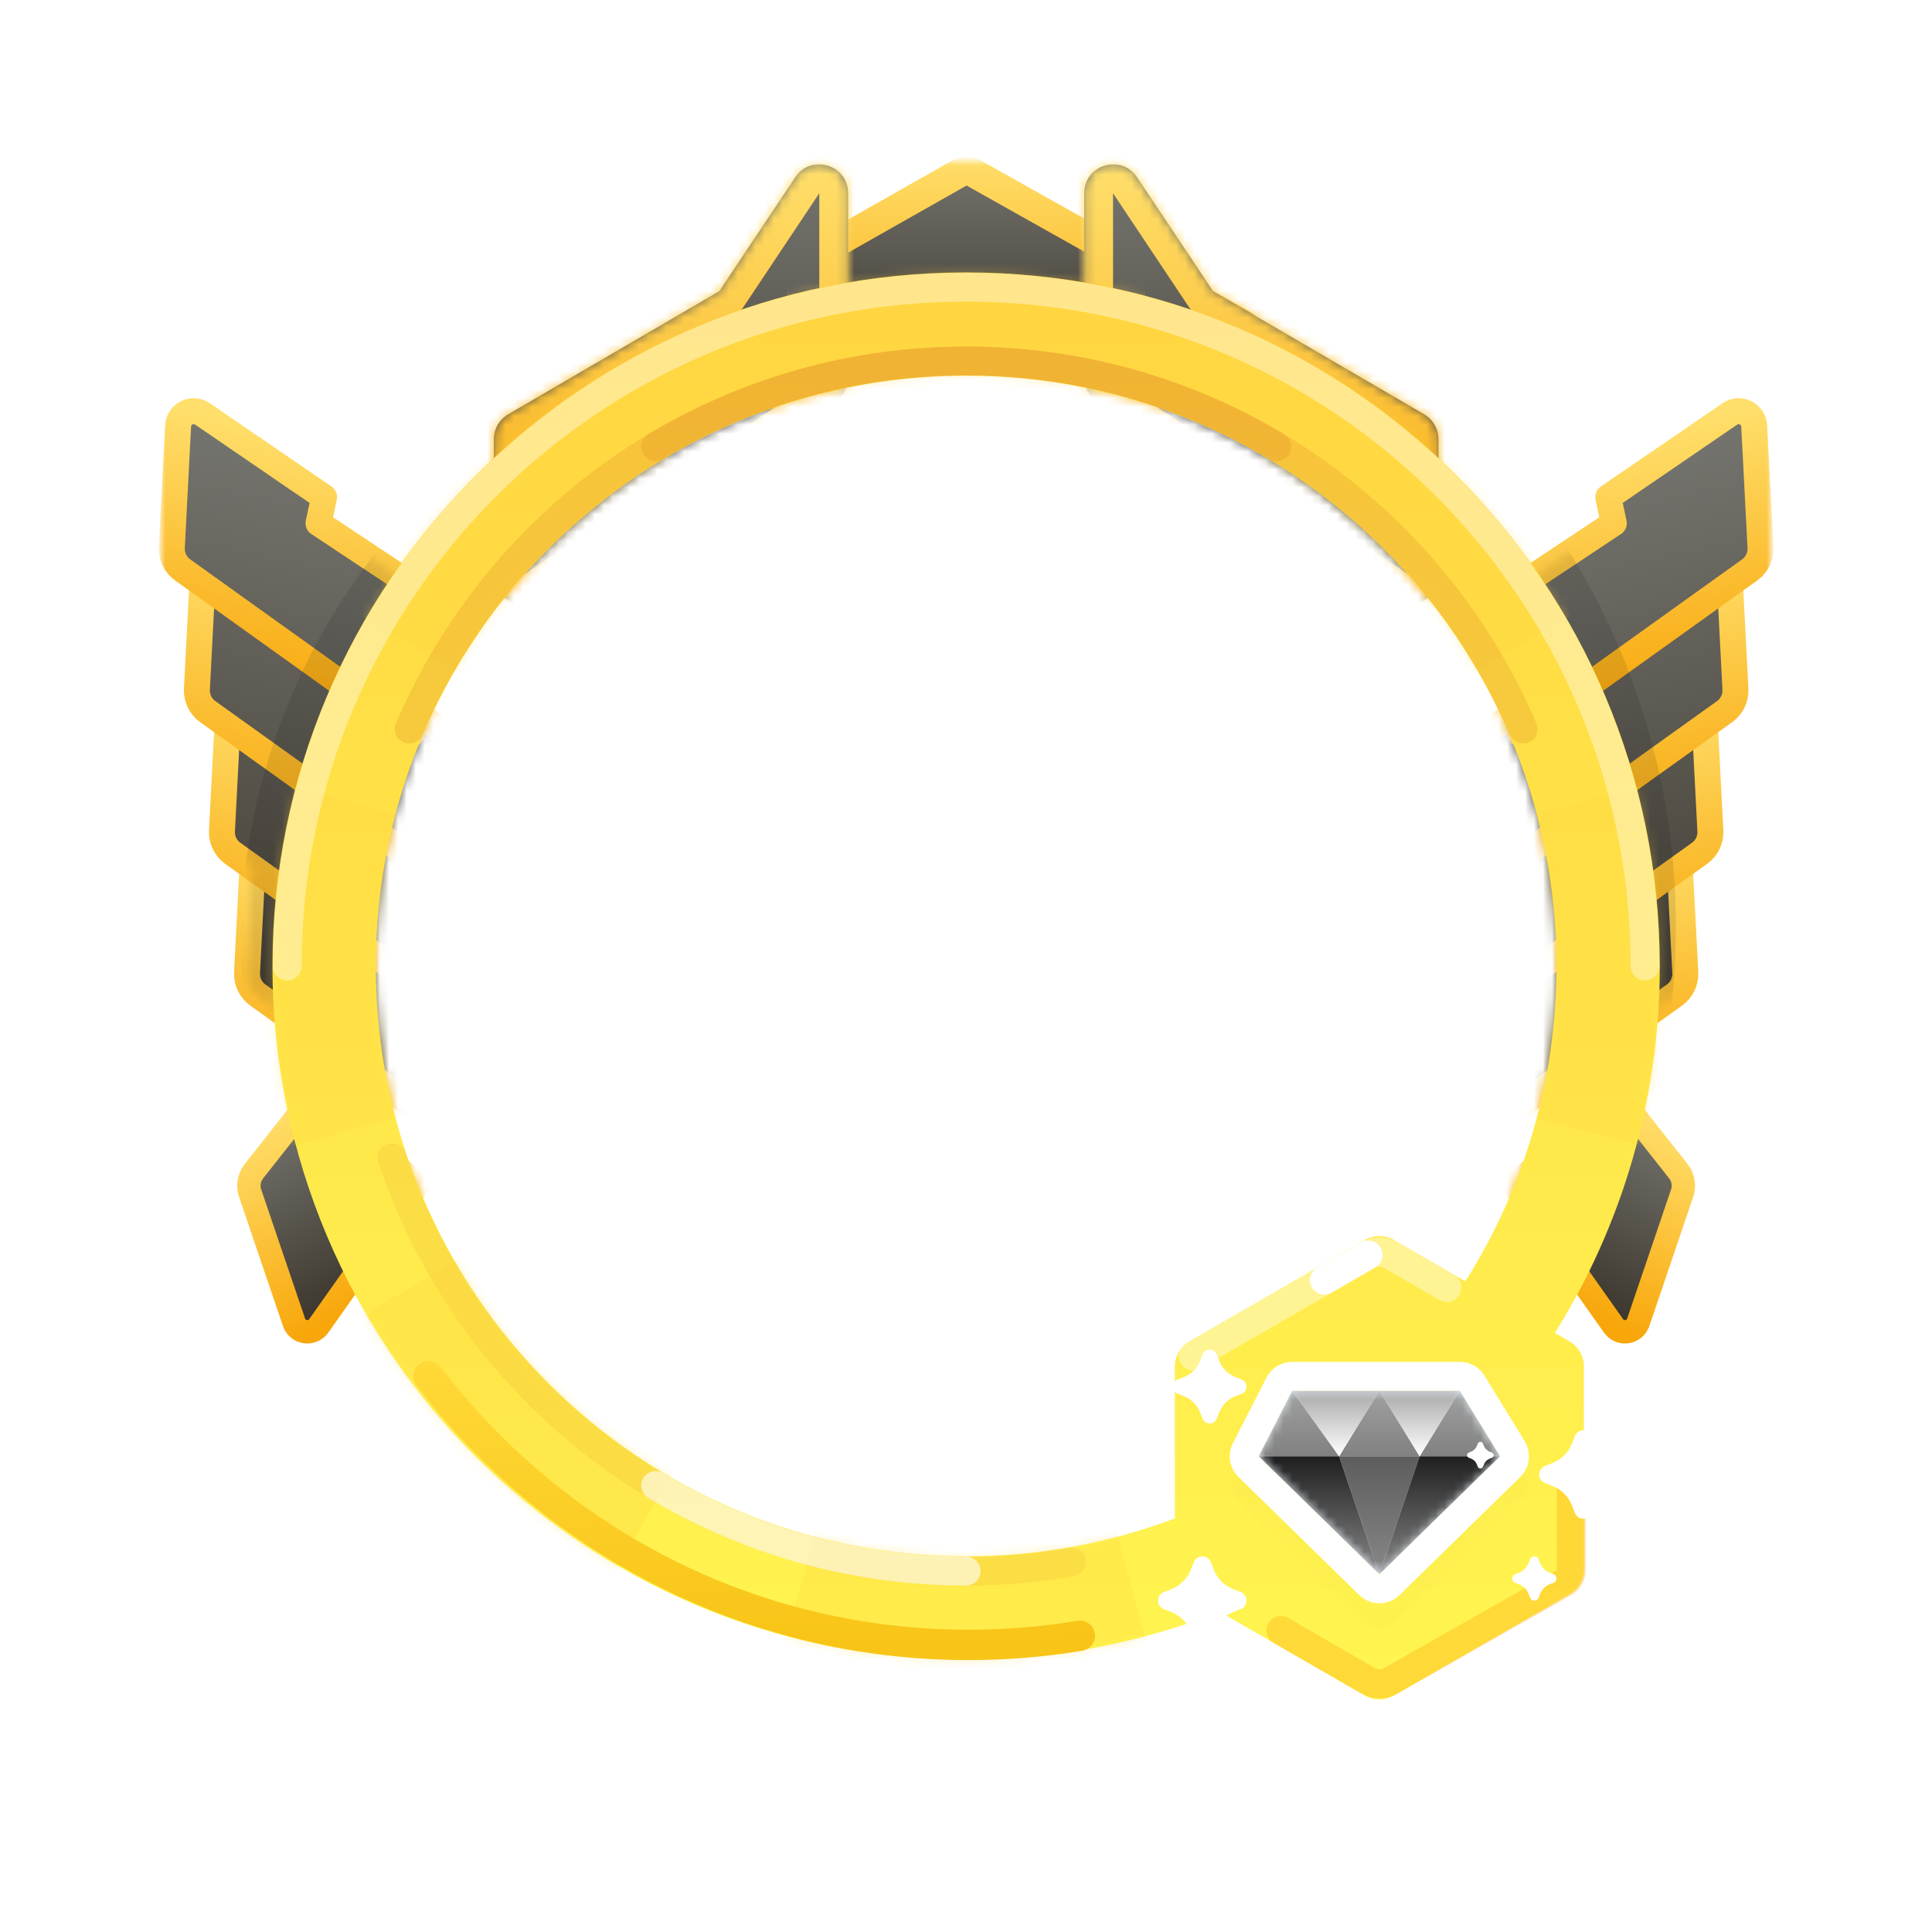 <svg width="216" height="216" viewBox="0 0 216 216" fill="none" xmlns="http://www.w3.org/2000/svg">
<mask id="mask0_503_16561" style="mask-type:luminance" maskUnits="userSpaceOnUse" x="18" y="18" width="180" height="180">
<path fill-rule="evenodd" clip-rule="evenodd" d="M198 18H18V198H198V18ZM108 174C144.451 174 174 144.451 174 108C174 71.549 144.451 42 108 42C71.549 42 42 71.549 42 108C42 144.451 71.549 174 108 174Z" fill="white"/>
</mask>
<g mask="url(#mask0_503_16561)">
<path fill-rule="evenodd" clip-rule="evenodd" d="M180.805 122.275L187.641 130.94C188.189 131.635 188.349 132.56 188.064 133.399L183.159 147.835C182.747 149.048 181.134 149.282 180.395 148.235L169.259 132.474L180.805 122.275Z" fill="url(#paint0_linear_503_16561)" stroke="url(#paint1_linear_503_16561)" stroke-width="2.613" stroke-linecap="round" stroke-linejoin="round"/>
<path fill-rule="evenodd" clip-rule="evenodd" d="M158.503 114.994L172.019 106.023L171.399 103.105L184.993 93.802C186.116 93.034 187.647 93.791 187.717 95.15L188.419 108.733C188.47 109.721 188.014 110.667 187.21 111.243L161.603 129.582L158.503 114.994Z" fill="url(#paint2_linear_503_16561)" stroke="url(#paint3_linear_503_16561)" stroke-width="2.903" stroke-linecap="round" stroke-linejoin="round"/>
<path fill-rule="evenodd" clip-rule="evenodd" d="M161.305 99.153L174.821 90.181L174.201 87.264L187.795 77.96C188.918 77.192 190.449 77.949 190.519 79.308L191.221 92.891C191.272 93.879 190.817 94.825 190.012 95.401L164.405 113.74L161.305 99.153Z" fill="url(#paint4_linear_503_16561)" stroke="url(#paint5_linear_503_16561)" stroke-width="2.903" stroke-linecap="round" stroke-linejoin="round"/>
<path fill-rule="evenodd" clip-rule="evenodd" d="M164.107 83.31L177.623 74.339L177.003 71.421L190.597 62.118C191.72 61.349 193.251 62.107 193.321 63.465L194.023 77.049C194.074 78.037 193.618 78.983 192.814 79.559L167.207 97.897L164.107 83.31Z" fill="url(#paint6_linear_503_16561)" stroke="url(#paint7_linear_503_16561)" stroke-width="2.903" stroke-linecap="round" stroke-linejoin="round"/>
<path fill-rule="evenodd" clip-rule="evenodd" d="M166.909 67.469L180.425 58.497L179.805 55.58L193.399 46.276C194.522 45.508 196.053 46.265 196.123 47.624L196.825 61.207C196.876 62.195 196.42 63.141 195.616 63.718L170.009 82.056L166.909 67.469Z" fill="url(#paint8_linear_503_16561)" stroke="url(#paint9_linear_503_16561)" stroke-width="2.903" stroke-linecap="round" stroke-linejoin="round"/>
<mask id="mask1_503_16561" style="mask-type:luminance" maskUnits="userSpaceOnUse" x="158" y="46" width="39" height="84">
<path fill-rule="evenodd" clip-rule="evenodd" d="M193.415 65.294L195.572 63.749C196.404 63.153 196.875 62.181 196.823 61.168L196.128 47.718C196.111 47.388 196.001 47.069 195.812 46.797C195.246 45.985 194.12 45.783 193.296 46.347L179.805 55.58L180.425 58.497L166.909 67.469L169.513 79.722L164.107 83.311L166.711 95.564L161.305 99.153L163.909 111.406L158.503 114.994L161.603 129.582L187.166 111.275C187.998 110.679 188.469 109.707 188.417 108.694L187.811 96.977L189.968 95.433C190.8 94.837 191.271 93.865 191.219 92.852L190.613 81.135L192.77 79.591C193.602 78.995 194.073 78.023 194.021 77.01L193.415 65.294Z" fill="white"/>
</mask>
<g mask="url(#mask1_503_16561)">
<g opacity="0.1">
<ellipse cx="82.5" cy="81" rx="82.5" ry="81" transform="matrix(-0.978 0.208 0.208 0.978 168.775 7.8)" fill="black" style="mix-blend-mode:multiply"/>
</g>
</g>
<path fill-rule="evenodd" clip-rule="evenodd" d="M57.534 114.995L44.018 106.023L44.638 103.106L31.044 93.802C29.921 93.034 28.39 93.791 28.32 95.15L27.618 108.733C27.567 109.721 28.023 110.668 28.827 111.244L54.434 129.582L57.534 114.995Z" fill="url(#paint10_linear_503_16561)" stroke="url(#paint11_linear_503_16561)" stroke-width="2.903" stroke-linecap="round" stroke-linejoin="round"/>
<path fill-rule="evenodd" clip-rule="evenodd" d="M54.732 99.153L41.216 90.181L41.836 87.264L28.241 77.96C27.119 77.192 25.588 77.949 25.518 79.308L24.816 92.891C24.765 93.879 25.221 94.825 26.025 95.401L51.632 113.74L54.732 99.153Z" fill="url(#paint12_linear_503_16561)" stroke="url(#paint13_linear_503_16561)" stroke-width="2.903" stroke-linecap="round" stroke-linejoin="round"/>
<path fill-rule="evenodd" clip-rule="evenodd" d="M51.93 83.31L38.414 74.339L39.034 71.421L25.44 62.118C24.317 61.349 22.786 62.107 22.716 63.465L22.014 77.049C21.963 78.037 22.419 78.983 23.223 79.559L48.83 97.897L51.93 83.31Z" fill="url(#paint14_linear_503_16561)" stroke="url(#paint15_linear_503_16561)" stroke-width="2.903" stroke-linecap="round" stroke-linejoin="round"/>
<path fill-rule="evenodd" clip-rule="evenodd" d="M49.128 67.469L35.612 58.497L36.232 55.58L22.637 46.276C21.515 45.508 19.984 46.265 19.914 47.624L19.212 61.207C19.161 62.195 19.616 63.141 20.421 63.718L46.028 82.056L49.128 67.469Z" fill="url(#paint16_linear_503_16561)" stroke="url(#paint17_linear_503_16561)" stroke-width="2.903" stroke-linecap="round" stroke-linejoin="round"/>
<mask id="mask2_503_16561" style="mask-type:luminance" maskUnits="userSpaceOnUse" x="19" y="46" width="39" height="84">
<path fill-rule="evenodd" clip-rule="evenodd" d="M22.622 65.294L20.465 63.749C19.633 63.153 19.162 62.181 19.214 61.168L19.909 47.718C19.926 47.388 20.036 47.069 20.225 46.797C20.791 45.985 21.917 45.783 22.741 46.347L36.232 55.58L35.612 58.497L49.128 67.469L46.524 79.722L51.93 83.311L49.326 95.564L54.732 99.153L52.128 111.406L57.534 114.994L54.434 129.582L28.871 111.275C28.039 110.679 27.568 109.707 27.62 108.694L28.226 96.977L26.069 95.433C25.237 94.837 24.766 93.865 24.818 92.852L25.424 81.135L23.267 79.591C22.435 78.995 21.964 78.023 22.016 77.01L22.622 65.294Z" fill="white"/>
</mask>
<g mask="url(#mask2_503_16561)">
<g opacity="0.1">
<ellipse cx="99.295" cy="105.297" rx="72.414" ry="71.583" transform="rotate(-11 99.295 105.297)" fill="black" style="mix-blend-mode:multiply"/>
</g>
</g>
<path fill-rule="evenodd" clip-rule="evenodd" d="M35.225 122.275L28.388 130.94C27.84 131.635 27.681 132.56 27.965 133.399L32.87 147.835C33.282 149.048 34.896 149.282 35.635 148.235L46.771 132.474L35.225 122.275Z" fill="url(#paint18_linear_503_16561)" stroke="url(#paint19_linear_503_16561)" stroke-width="2.613" stroke-linecap="round" stroke-linejoin="round"/>
<path d="M138.956 36.249C140.389 37.054 139.841 39.237 138.197 39.268L76.159 40.45C74.485 40.481 73.877 38.259 75.333 37.434L107.268 19.34C107.759 19.062 108.36 19.061 108.853 19.338L138.956 36.249Z" fill="url(#paint20_linear_503_16561)" stroke="url(#paint21_linear_503_16561)" stroke-width="3.226" stroke-linecap="round" stroke-linejoin="round"/>
<mask id="path-17-inside-1_503_16561" fill="white">
<path fill-rule="evenodd" clip-rule="evenodd" d="M94.823 29.756C94.823 29.76 94.823 29.765 94.823 29.77V42.228C94.823 42.251 94.823 42.275 94.822 42.299C94.811 42.813 94.677 43.309 94.441 43.75C94.194 44.211 93.835 44.613 93.386 44.912L68.635 61.409C68.628 61.413 68.622 61.417 68.615 61.421L60.228 67.011C58.084 68.44 55.213 66.903 55.213 64.327V49.107C55.213 47.96 55.823 46.899 56.814 46.321L80.419 32.554L88.913 19.817C90.684 17.162 94.823 18.415 94.823 21.607V29.756Z"/>
</mask>
<path fill-rule="evenodd" clip-rule="evenodd" d="M94.823 29.756C94.823 29.76 94.823 29.765 94.823 29.77V42.228C94.823 42.251 94.823 42.275 94.822 42.299C94.811 42.813 94.677 43.309 94.441 43.75C94.194 44.211 93.835 44.613 93.386 44.912L68.635 61.409C68.628 61.413 68.622 61.417 68.615 61.421L60.228 67.011C58.084 68.44 55.213 66.903 55.213 64.327V49.107C55.213 47.96 55.823 46.899 56.814 46.321L80.419 32.554L88.913 19.817C90.684 17.162 94.823 18.415 94.823 21.607V29.756Z" fill="url(#paint22_linear_503_16561)"/>
<path d="M94.823 29.756H91.597L91.597 29.768L94.823 29.756ZM94.822 42.299L91.597 42.227L91.597 42.228L94.822 42.299ZM94.441 43.75L91.597 42.228L91.597 42.228L94.441 43.75ZM93.386 44.912L95.175 47.596L95.175 47.596L93.386 44.912ZM68.635 61.409L66.846 58.724L66.845 58.725L68.635 61.409ZM68.615 61.421L66.843 58.726C66.837 58.73 66.832 58.733 66.826 58.737L68.615 61.421ZM60.228 67.011L62.017 69.696H62.017L60.228 67.011ZM56.814 46.321L58.439 49.107H58.439L56.814 46.321ZM80.419 32.554L82.045 35.341C82.469 35.094 82.831 34.753 83.103 34.344L80.419 32.554ZM88.913 19.817L91.597 21.607V21.607L88.913 19.817ZM91.597 29.768C91.597 29.77 91.597 29.77 91.597 29.77H98.049C98.049 29.76 98.049 29.751 98.049 29.743L91.597 29.768ZM91.597 29.77V42.228H98.049V29.77H91.597ZM91.597 42.228L91.597 42.227L98.047 42.37C98.048 42.325 98.049 42.277 98.049 42.228H91.597ZM91.597 42.228V42.228L97.285 45.272C97.757 44.39 98.025 43.398 98.047 42.37L91.597 42.228ZM91.597 42.228L91.597 42.228L95.175 47.596C96.073 46.998 96.791 46.195 97.285 45.272L91.597 42.228ZM91.597 42.228L66.846 58.724L70.424 64.093L95.175 47.596L91.597 42.228ZM66.845 58.725C66.844 58.725 66.843 58.726 66.843 58.726L70.388 64.116C70.4 64.108 70.412 64.1 70.424 64.093L66.845 58.725ZM66.826 58.737L58.439 64.327L62.017 69.696L70.404 64.106L66.826 58.737ZM58.439 64.327H58.439H51.987C51.987 69.48 57.73 72.553 62.017 69.696L58.439 64.327ZM58.439 64.327V49.107H51.987V64.327H58.439ZM58.439 49.107H58.439L55.189 43.534C53.206 44.69 51.987 46.812 51.987 49.107H58.439ZM58.439 49.107L82.045 35.341L78.794 29.768L55.189 43.534L58.439 49.107ZM83.103 34.344L91.597 21.607L86.23 18.027L77.736 30.765L83.103 34.344ZM91.597 21.607C91.611 21.586 91.62 21.576 91.623 21.572C91.626 21.569 91.626 21.57 91.621 21.574C91.615 21.578 91.609 21.583 91.6 21.587C91.591 21.591 91.583 21.595 91.576 21.597C91.562 21.602 91.557 21.601 91.562 21.601C91.565 21.601 91.57 21.601 91.576 21.602C91.582 21.603 91.59 21.605 91.597 21.607C91.605 21.609 91.611 21.612 91.617 21.614C91.623 21.617 91.627 21.62 91.629 21.621C91.634 21.624 91.629 21.622 91.62 21.61C91.615 21.604 91.61 21.597 91.606 21.589C91.601 21.58 91.598 21.573 91.596 21.567C91.594 21.561 91.594 21.559 91.594 21.564C91.595 21.568 91.597 21.582 91.597 21.607H98.049C98.049 15.224 89.771 12.717 86.23 18.027L91.597 21.607ZM91.597 21.607V29.756H98.049V21.607H91.597Z" fill="url(#paint23_linear_503_16561)" mask="url(#path-17-inside-1_503_16561)"/>
<mask id="path-19-inside-2_503_16561" fill="white">
<path fill-rule="evenodd" clip-rule="evenodd" d="M122.652 44.912C121.755 44.314 121.215 43.306 121.215 42.228V21.607C121.215 18.415 125.354 17.162 127.125 19.817L135.619 32.554L159.225 46.321C160.216 46.899 160.825 47.96 160.825 49.107V64.327C160.825 66.903 157.954 68.44 155.81 67.011L147.434 61.428C147.424 61.422 147.414 61.415 147.404 61.409L122.652 44.912Z"/>
</mask>
<path fill-rule="evenodd" clip-rule="evenodd" d="M122.652 44.912C121.755 44.314 121.215 43.306 121.215 42.228V21.607C121.215 18.415 125.354 17.162 127.125 19.817L135.619 32.554L159.225 46.321C160.216 46.899 160.825 47.96 160.825 49.107V64.327C160.825 66.903 157.954 68.44 155.81 67.011L147.434 61.428C147.424 61.422 147.414 61.415 147.404 61.409L122.652 44.912Z" fill="url(#paint24_linear_503_16561)"/>
<path d="M122.652 44.912L124.441 42.228L124.441 42.228L122.652 44.912ZM127.125 19.817L129.809 18.027L127.125 19.817ZM135.619 32.554L132.935 34.344C133.207 34.752 133.57 35.093 133.994 35.341L135.619 32.554ZM159.225 46.321L157.599 49.107H157.599L159.225 46.321ZM155.81 67.011L154.021 69.696L155.81 67.011ZM147.434 61.428L149.223 58.744C149.215 58.739 149.206 58.733 149.198 58.728L147.434 61.428ZM147.404 61.409L145.615 64.093L145.615 64.093L147.404 61.409ZM117.99 42.228C117.99 44.385 119.068 46.4 120.863 47.596L124.441 42.228L124.441 42.228H117.99ZM117.99 21.607V42.228H124.441V21.607H117.99ZM129.809 18.027C126.268 12.717 117.99 15.224 117.99 21.607H124.441C124.441 21.582 124.443 21.568 124.444 21.564C124.445 21.559 124.445 21.561 124.443 21.567C124.441 21.573 124.437 21.58 124.433 21.589C124.428 21.597 124.423 21.604 124.419 21.61C124.409 21.622 124.404 21.624 124.409 21.621C124.411 21.62 124.415 21.617 124.421 21.614C124.427 21.612 124.434 21.609 124.441 21.607C124.449 21.605 124.456 21.603 124.462 21.602C124.469 21.601 124.473 21.601 124.476 21.601C124.482 21.601 124.476 21.602 124.462 21.597C124.455 21.595 124.447 21.591 124.438 21.587C124.43 21.583 124.423 21.578 124.418 21.574C124.413 21.57 124.412 21.569 124.415 21.572C124.418 21.576 124.428 21.586 124.441 21.607L129.809 18.027ZM138.303 30.765L129.809 18.027L124.441 21.607L132.935 34.344L138.303 30.765ZM160.85 43.534L137.244 29.768L133.994 35.341L157.599 49.107L160.85 43.534ZM164.051 49.107C164.051 46.812 162.832 44.69 160.85 43.534L157.599 49.107H164.051ZM164.051 64.327V49.107H157.599V64.327H164.051ZM154.021 69.696C158.309 72.553 164.051 69.48 164.051 64.327H157.599H157.599L154.021 69.696ZM145.645 64.113L154.021 69.696L157.599 64.327L149.223 58.744L145.645 64.113ZM145.615 64.093C145.633 64.105 145.651 64.117 145.67 64.129L149.198 58.728C149.196 58.727 149.195 58.726 149.193 58.724L145.615 64.093ZM120.863 47.596L145.615 64.093L149.193 58.724L124.441 42.228L120.863 47.596Z" fill="url(#paint25_linear_503_16561)" mask="url(#path-19-inside-2_503_16561)"/>
</g>
<path fill-rule="evenodd" clip-rule="evenodd" d="M108.015 185.552C118.025 185.552 127.592 183.655 136.376 180.202L152.603 189.57C153.601 190.147 154.831 190.147 155.829 189.57L175.467 178.233C176.465 177.657 177.08 176.592 177.08 175.439V152.765C177.08 151.612 176.465 150.547 175.467 149.971L173.837 149.03C181.271 137.13 185.567 123.068 185.567 108.003C185.567 65.174 150.846 30.455 108.015 30.455C65.184 30.455 30.462 65.174 30.462 108.003C30.462 150.832 65.184 185.552 108.015 185.552ZM131.352 169.757C124.097 172.5 116.231 174.002 108.015 174.002C71.563 174.002 42.013 144.453 42.013 108.003C42.013 71.553 71.563 42.004 108.015 42.004C144.467 42.004 174.017 71.553 174.017 108.003C174.017 120.964 170.28 133.053 163.826 143.25L155.829 138.634C154.831 138.058 153.601 138.058 152.603 138.634L132.965 149.971C131.967 150.547 131.352 151.612 131.352 152.765V169.757Z" fill="url(#paint26_linear_503_16561)"/>
<mask id="mask3_503_16561" style="mask-type:luminance" maskUnits="userSpaceOnUse" x="30" y="30" width="156" height="161">
<path fill-rule="evenodd" clip-rule="evenodd" d="M108.015 185.552C118.025 185.552 127.592 183.655 136.376 180.202L152.603 189.57C153.601 190.147 154.831 190.147 155.829 189.57L175.467 178.233C176.465 177.657 177.08 176.592 177.08 175.439V152.765C177.08 151.612 176.465 150.547 175.467 149.971L173.837 149.03C181.271 137.13 185.567 123.068 185.567 108.003C185.567 65.174 150.846 30.455 108.015 30.455C65.184 30.455 30.462 65.174 30.462 108.003C30.462 150.832 65.184 185.552 108.015 185.552ZM131.352 169.757C124.097 172.5 116.231 174.002 108.015 174.002C71.563 174.002 42.013 144.453 42.013 108.003C42.013 71.553 71.563 42.004 108.015 42.004C144.467 42.004 174.017 71.553 174.017 108.003C174.017 120.964 170.28 133.053 163.826 143.25L155.829 138.634C154.831 138.058 153.601 138.058 152.603 138.634L132.965 149.971C131.967 150.547 131.352 151.612 131.352 152.765V169.757Z" fill="white"/>
</mask>
<g mask="url(#mask3_503_16561)">
<g style="mix-blend-mode:multiply" opacity="0.3">
<path fill-rule="evenodd" clip-rule="evenodd" d="M132 18L108 108L84 18H132ZM108 108L108 108L132 198H84L108 108L108 108L61.331 188.61L27.39 154.669L108 108L18 132V84L107.999 108L27.39 61.331L61.331 27.39L108 108L108 108ZM108 108L154.669 27.39L188.61 61.331L108 108ZM108 108L198 132V84L108 108ZM108 108L108 108L108 108L108 108Z" fill="#FFD640"/>
</g>
</g>
<path d="M47.901 153.829C61.834 172.118 83.706 183.902 108.3 183.902C112.533 183.902 116.687 183.553 120.732 182.881" stroke="url(#paint27_linear_503_16561)" stroke-width="3.387" stroke-linecap="round" stroke-linejoin="round"/>
<path opacity="0.2" d="M43.825 129.424C52.786 156.287 78.138 175.652 108.015 175.652C112.03 175.652 115.964 175.302 119.787 174.631" stroke="#EDAA2F" stroke-width="3.226" stroke-linecap="round" stroke-linejoin="round"/>
<path opacity="0.6" d="M73.299 166.078C83.448 172.157 95.323 175.652 108.015 175.652" stroke="white" stroke-width="3.226" stroke-linecap="round" stroke-linejoin="round"/>
<path opacity="0.4" d="M183.917 108.003C183.917 66.086 149.935 32.105 108.015 32.105C66.095 32.105 32.112 66.086 32.112 108.003" stroke="white" stroke-width="3.226" stroke-linecap="round" stroke-linejoin="round"/>
<path opacity="0.2" d="M45.745 81.516C56.052 57.319 80.052 40.355 108.015 40.355C135.977 40.355 159.978 57.319 170.285 81.516" stroke="#DA731B" stroke-width="3.226" stroke-linecap="round" stroke-linejoin="round"/>
<path opacity="0.2" d="M73.299 49.929C83.448 43.85 95.323 40.355 108.015 40.355C120.706 40.355 132.582 43.85 142.731 49.929" stroke="#DA731B" stroke-width="3.226" stroke-linecap="round" stroke-linejoin="round"/>
<path opacity="0.4" d="M161.766 143.956C159.656 142.738 155.435 140.301 155.435 140.301C154.669 139.859 153.725 139.859 152.96 140.301C150.659 141.63 149.029 142.571 148.069 143.125C146.071 144.278 144.441 145.219 143.178 145.949C141.004 147.204 137.743 149.086 133.396 151.596" stroke="white" stroke-width="3.226" stroke-linecap="round"/>
<path opacity="0.4" d="M175.667 165.092V175.537C175.667 176.118 175.355 176.654 174.85 176.94L155.464 187.936C154.699 188.378 153.755 188.378 152.989 187.936C150.689 186.608 149.058 185.666 148.098 185.112C146.101 183.959 144.471 183.018 143.208 182.289" stroke="#FDB115" stroke-width="3.226" stroke-linecap="round" stroke-linejoin="round"/>
<path d="M152.96 140.301C150.659 141.63 149.028 142.571 148.069 143.125" stroke="white" stroke-width="3.226" stroke-linecap="round"/>
<g style="mix-blend-mode:multiply" filter="url(#filter0_d_503_16561)">
<path d="M144.466 152.553H163.217C164.271 152.553 165.247 153.093 165.789 153.977L170.289 161.31C170.998 162.464 170.812 163.942 169.838 164.893L156.338 178.093C155.166 179.239 153.267 179.239 152.095 178.093L138.595 164.893C137.682 164.001 137.455 162.637 138.033 161.507L141.783 154.174C142.291 153.18 143.33 152.553 144.466 152.553Z" fill="black" fill-opacity="0.01"/>
</g>
<path fill-rule="evenodd" clip-rule="evenodd" d="M144.466 155.486H163.217L167.717 162.819L154.216 176.019L140.716 162.819L144.466 155.486Z" fill="#E7F2FF"/>
<mask id="mask4_503_16561" style="mask-type:luminance" maskUnits="userSpaceOnUse" x="140" y="155" width="28" height="22">
<path fill-rule="evenodd" clip-rule="evenodd" d="M144.466 155.486H163.217L167.717 162.819L154.216 176.019L140.716 162.819L144.466 155.486Z" fill="white"/>
</mask>
<g mask="url(#mask4_503_16561)">
<path fill-rule="evenodd" clip-rule="evenodd" d="M144.466 155.486L149.716 162.819H140.716L144.466 155.486Z" fill="url(#paint28_linear_503_16561)"/>
<path fill-rule="evenodd" clip-rule="evenodd" d="M154.216 176.019L149.716 162.819H140.716L154.216 176.019Z" fill="url(#paint29_linear_503_16561)"/>
<path fill-rule="evenodd" clip-rule="evenodd" d="M154.216 155.486L149.716 162.819H158.716L154.216 155.486Z" fill="url(#paint30_linear_503_16561)"/>
<path fill-rule="evenodd" clip-rule="evenodd" d="M154.216 176.019L149.716 162.819H158.716L154.216 176.019Z" fill="url(#paint31_linear_503_16561)"/>
<path fill-rule="evenodd" clip-rule="evenodd" d="M163.217 155.486L158.716 162.819H167.717L163.217 155.486Z" fill="url(#paint32_linear_503_16561)"/>
<path fill-rule="evenodd" clip-rule="evenodd" d="M154.216 176.019L158.717 162.819H167.717L154.216 176.019Z" fill="url(#paint33_linear_503_16561)"/>
<path fill-rule="evenodd" clip-rule="evenodd" d="M163.217 155.486L158.717 162.819L154.216 155.486H163.217Z" fill="url(#paint34_linear_503_16561)"/>
<path fill-rule="evenodd" clip-rule="evenodd" d="M154.216 155.486L149.716 162.819L144.466 155.486H154.216Z" fill="url(#paint35_linear_503_16561)"/>
</g>
<g filter="url(#filter1_i_503_16561)">
<path d="M144.466 153.873C143.86 153.873 143.306 154.212 143.03 154.751L139.28 162.085C138.958 162.714 139.083 163.478 139.588 163.972L153.089 177.172C153.715 177.785 154.717 177.785 155.344 177.172L168.844 163.972C169.383 163.446 169.485 162.617 169.091 161.975L164.591 154.642C164.298 154.164 163.777 153.873 163.217 153.873H144.466Z" stroke="white" stroke-width="3.226" stroke-linecap="round" stroke-linejoin="round"/>
</g>
<g filter="url(#filter2_d_503_16561)">
<path fill-rule="evenodd" clip-rule="evenodd" d="M164.467 163.076L164.209 162.974C164.05 162.912 163.973 162.733 164.035 162.575C164.066 162.496 164.129 162.433 164.209 162.402L164.467 162.3C164.766 162.183 165.002 161.947 165.12 161.649L165.222 161.39C165.285 161.232 165.464 161.155 165.622 161.217C165.701 161.248 165.764 161.311 165.795 161.39L165.898 161.649C166.015 161.947 166.252 162.183 166.55 162.3L166.809 162.402C166.967 162.464 167.045 162.643 166.983 162.801C166.951 162.88 166.888 162.943 166.809 162.974L166.55 163.076C166.252 163.194 166.015 163.43 165.898 163.728L165.795 163.986C165.733 164.144 165.554 164.222 165.396 164.159C165.316 164.128 165.253 164.065 165.222 163.986L165.12 163.728C165.002 163.43 164.766 163.194 164.467 163.076Z" fill="white"/>
</g>
<g filter="url(#filter3_d_503_16561)">
<path fill-rule="evenodd" clip-rule="evenodd" d="M132.368 156.1L131.654 155.818C131.217 155.646 131.003 155.152 131.175 154.715C131.262 154.496 131.435 154.323 131.654 154.237L132.368 153.955C133.192 153.63 133.844 152.978 134.168 152.155L134.45 151.441C134.622 151.004 135.116 150.79 135.553 150.962C135.772 151.048 135.945 151.222 136.032 151.441L136.313 152.155C136.638 152.978 137.29 153.63 138.113 153.955L138.827 154.237C139.264 154.409 139.479 154.902 139.306 155.339C139.22 155.558 139.047 155.732 138.827 155.818L138.113 156.1C137.29 156.424 136.638 157.076 136.313 157.9L136.032 158.614C135.859 159.051 135.366 159.265 134.929 159.093C134.71 159.006 134.536 158.833 134.45 158.614L134.168 157.9C133.844 157.076 133.192 156.424 132.368 156.1Z" fill="white"/>
</g>
<g filter="url(#filter4_d_503_16561)">
<path fill-rule="evenodd" clip-rule="evenodd" d="M173.583 166.137L172.726 165.799C172.202 165.593 171.945 165 172.151 164.476C172.255 164.213 172.463 164.005 172.726 163.901L173.583 163.563C174.571 163.174 175.353 162.392 175.743 161.403L176.081 160.546C176.288 160.022 176.88 159.765 177.404 159.972C177.667 160.075 177.875 160.284 177.979 160.546L178.317 161.403C178.707 162.392 179.489 163.174 180.477 163.563L181.334 163.901C181.858 164.108 182.116 164.7 181.909 165.225C181.805 165.487 181.597 165.696 181.334 165.799L180.477 166.137C179.489 166.527 178.707 167.309 178.317 168.297L177.979 169.154C177.772 169.678 177.18 169.935 176.656 169.729C176.393 169.625 176.185 169.417 176.081 169.154L175.743 168.297C175.353 167.309 174.571 166.527 173.583 166.137Z" fill="white"/>
</g>
<g filter="url(#filter5_d_503_16561)">
<path fill-rule="evenodd" clip-rule="evenodd" d="M130.968 180.238L130.112 179.9C129.587 179.694 129.33 179.101 129.537 178.577C129.641 178.314 129.849 178.106 130.112 178.002L130.968 177.665C131.957 177.275 132.739 176.493 133.129 175.504L133.467 174.648C133.673 174.123 134.266 173.866 134.79 174.073C135.053 174.177 135.261 174.385 135.365 174.648L135.703 175.504C136.092 176.493 136.875 177.275 137.863 177.665L138.72 178.002C139.244 178.209 139.501 178.802 139.294 179.326C139.191 179.589 138.983 179.797 138.72 179.9L137.863 180.238C136.875 180.628 136.092 181.41 135.703 182.398L135.365 183.255C135.158 183.779 134.565 184.037 134.041 183.83C133.778 183.726 133.57 183.518 133.467 183.255L133.129 182.398C132.739 181.41 131.957 180.628 130.968 180.238Z" fill="white"/>
</g>
<g filter="url(#filter6_d_503_16561)">
<path fill-rule="evenodd" clip-rule="evenodd" d="M169.818 177.12L169.39 176.951C169.128 176.848 168.999 176.551 169.102 176.289C169.154 176.158 169.258 176.054 169.39 176.002L169.818 175.833C170.312 175.638 170.704 175.247 170.898 174.753L171.067 174.325C171.171 174.062 171.467 173.934 171.729 174.037C171.86 174.089 171.964 174.193 172.016 174.325L172.185 174.753C172.38 175.247 172.771 175.638 173.265 175.833L173.694 176.002C173.956 176.105 174.085 176.402 173.981 176.664C173.929 176.795 173.825 176.899 173.694 176.951L173.265 177.12C172.771 177.315 172.38 177.706 172.185 178.2L172.016 178.628C171.913 178.89 171.617 179.019 171.355 178.916C171.223 178.864 171.119 178.76 171.067 178.628L170.898 178.2C170.704 177.706 170.312 177.315 169.818 177.12Z" fill="white"/>
</g>
<defs>
<filter id="filter0_d_503_16561" x="134.716" y="152.553" width="39.001" height="32.399" filterUnits="userSpaceOnUse" color-interpolation-filters="sRGB">
<feFlood flood-opacity="0" result="BackgroundImageFix"/>
<feColorMatrix in="SourceAlpha" type="matrix" values="0 0 0 0 0 0 0 0 0 0 0 0 0 0 0 0 0 0 127 0" result="hardAlpha"/>
<feOffset dy="3"/>
<feGaussianBlur stdDeviation="1.5"/>
<feColorMatrix type="matrix" values="0 0 0 0 0.895 0 0 0 0 0.631 0 0 0 0 0 0 0 0 0.4 0"/>
<feBlend mode="normal" in2="BackgroundImageFix" result="effect1_dropShadow_503_16561"/>
<feBlend mode="normal" in="SourceGraphic" in2="effect1_dropShadow_503_16561" result="shape"/>
</filter>
<filter id="filter1_i_503_16561" x="137.49" y="152.26" width="33.453" height="26.984" filterUnits="userSpaceOnUse" color-interpolation-filters="sRGB">
<feFlood flood-opacity="0" result="BackgroundImageFix"/>
<feBlend mode="normal" in="SourceGraphic" in2="BackgroundImageFix" result="shape"/>
<feColorMatrix in="SourceAlpha" type="matrix" values="0 0 0 0 0 0 0 0 0 0 0 0 0 0 0 0 0 0 127 0" result="hardAlpha"/>
<feOffset/>
<feGaussianBlur stdDeviation="1.5"/>
<feComposite in2="hardAlpha" operator="arithmetic" k2="-1" k3="1"/>
<feColorMatrix type="matrix" values="0 0 0 0 0.125 0 0 0 0 0.125 0 0 0 0 0.125 0 0 0 0.1 0"/>
<feBlend mode="normal" in2="shape" result="effect1_innerShadow_503_16561"/>
</filter>
<filter id="filter2_d_503_16561" x="161.013" y="158.195" width="8.991" height="8.986" filterUnits="userSpaceOnUse" color-interpolation-filters="sRGB">
<feFlood flood-opacity="0" result="BackgroundImageFix"/>
<feColorMatrix in="SourceAlpha" type="matrix" values="0 0 0 0 0 0 0 0 0 0 0 0 0 0 0 0 0 0 127 0" result="hardAlpha"/>
<feOffset/>
<feGaussianBlur stdDeviation="1.5"/>
<feColorMatrix type="matrix" values="0 0 0 0 1 0 0 0 0 0.949 0 0 0 0 0.306 0 0 0 1 0"/>
<feBlend mode="normal" in2="BackgroundImageFix" result="effect1_dropShadow_503_16561"/>
<feBlend mode="normal" in="SourceGraphic" in2="effect1_dropShadow_503_16561" result="shape"/>
</filter>
<filter id="filter3_d_503_16561" x="128.116" y="147.902" width="14.25" height="14.25" filterUnits="userSpaceOnUse" color-interpolation-filters="sRGB">
<feFlood flood-opacity="0" result="BackgroundImageFix"/>
<feColorMatrix in="SourceAlpha" type="matrix" values="0 0 0 0 0 0 0 0 0 0 0 0 0 0 0 0 0 0 127 0" result="hardAlpha"/>
<feOffset/>
<feGaussianBlur stdDeviation="1.5"/>
<feColorMatrix type="matrix" values="0 0 0 0 1 0 0 0 0 0.949 0 0 0 0 0.306 0 0 0 1 0"/>
<feBlend mode="normal" in2="BackgroundImageFix" result="effect1_dropShadow_503_16561"/>
<feBlend mode="normal" in="SourceGraphic" in2="effect1_dropShadow_503_16561" result="shape"/>
</filter>
<filter id="filter4_d_503_16561" x="169.08" y="156.9" width="15.9" height="15.9" filterUnits="userSpaceOnUse" color-interpolation-filters="sRGB">
<feFlood flood-opacity="0" result="BackgroundImageFix"/>
<feColorMatrix in="SourceAlpha" type="matrix" values="0 0 0 0 0 0 0 0 0 0 0 0 0 0 0 0 0 0 127 0" result="hardAlpha"/>
<feOffset/>
<feGaussianBlur stdDeviation="1.5"/>
<feColorMatrix type="matrix" values="0 0 0 0 1 0 0 0 0 0.949 0 0 0 0 0.306 0 0 0 1 0"/>
<feBlend mode="normal" in2="BackgroundImageFix" result="effect1_dropShadow_503_16561"/>
<feBlend mode="normal" in="SourceGraphic" in2="effect1_dropShadow_503_16561" result="shape"/>
</filter>
<filter id="filter5_d_503_16561" x="126.465" y="171.001" width="15.9" height="15.9" filterUnits="userSpaceOnUse" color-interpolation-filters="sRGB">
<feFlood flood-opacity="0" result="BackgroundImageFix"/>
<feColorMatrix in="SourceAlpha" type="matrix" values="0 0 0 0 0 0 0 0 0 0 0 0 0 0 0 0 0 0 127 0" result="hardAlpha"/>
<feOffset/>
<feGaussianBlur stdDeviation="1.5"/>
<feColorMatrix type="matrix" values="0 0 0 0 1 0 0 0 0 0.949 0 0 0 0 0.306 0 0 0 1 0"/>
<feBlend mode="normal" in2="BackgroundImageFix" result="effect1_dropShadow_503_16561"/>
<feBlend mode="normal" in="SourceGraphic" in2="effect1_dropShadow_503_16561" result="shape"/>
</filter>
<filter id="filter6_d_503_16561" x="166.067" y="171.001" width="10.95" height="10.95" filterUnits="userSpaceOnUse" color-interpolation-filters="sRGB">
<feFlood flood-opacity="0" result="BackgroundImageFix"/>
<feColorMatrix in="SourceAlpha" type="matrix" values="0 0 0 0 0 0 0 0 0 0 0 0 0 0 0 0 0 0 127 0" result="hardAlpha"/>
<feOffset/>
<feGaussianBlur stdDeviation="1.5"/>
<feColorMatrix type="matrix" values="0 0 0 0 1 0 0 0 0 0.949 0 0 0 0 0.306 0 0 0 1 0"/>
<feBlend mode="normal" in2="BackgroundImageFix" result="effect1_dropShadow_503_16561"/>
<feBlend mode="normal" in="SourceGraphic" in2="effect1_dropShadow_503_16561" result="shape"/>
</filter>
<linearGradient id="paint0_linear_503_16561" x1="193.028" y1="128.503" x2="182.36" y2="149.439" gradientUnits="userSpaceOnUse">
<stop stop-color="#75756F"/>
<stop offset="1" stop-color="#3A342A"/>
</linearGradient>
<linearGradient id="paint1_linear_503_16561" x1="193.028" y1="128.503" x2="182.36" y2="149.439" gradientUnits="userSpaceOnUse">
<stop stop-color="#FFDF6B"/>
<stop offset="1" stop-color="#F8A60A"/>
</linearGradient>
<linearGradient id="paint2_linear_503_16561" x1="201.598" y1="44.734" x2="217.124" y2="117.78" gradientUnits="userSpaceOnUse">
<stop stop-color="#75756F"/>
<stop offset="1" stop-color="#3A342A"/>
</linearGradient>
<linearGradient id="paint3_linear_503_16561" x1="187.313" y1="93.216" x2="193.597" y2="122.781" gradientUnits="userSpaceOnUse">
<stop stop-color="#FFDF6B"/>
<stop offset="1" stop-color="#F8A60A"/>
</linearGradient>
<linearGradient id="paint4_linear_503_16561" x1="207.544" y1="43.141" x2="223.114" y2="116.391" gradientUnits="userSpaceOnUse">
<stop stop-color="#75756F"/>
<stop offset="1" stop-color="#3A342A"/>
</linearGradient>
<linearGradient id="paint5_linear_503_16561" x1="190.115" y1="77.374" x2="196.399" y2="106.939" gradientUnits="userSpaceOnUse">
<stop stop-color="#FFDF6B"/>
<stop offset="1" stop-color="#F8A60A"/>
</linearGradient>
<linearGradient id="paint6_linear_503_16561" x1="213.601" y1="41.748" x2="229.24" y2="115.323" gradientUnits="userSpaceOnUse">
<stop stop-color="#75756F"/>
<stop offset="1" stop-color="#3A342A"/>
</linearGradient>
<linearGradient id="paint7_linear_503_16561" x1="192.917" y1="61.532" x2="199.201" y2="91.097" gradientUnits="userSpaceOnUse">
<stop stop-color="#FFDF6B"/>
<stop offset="1" stop-color="#F8A60A"/>
</linearGradient>
<linearGradient id="paint8_linear_503_16561" x1="219.45" y1="40.647" x2="235.057" y2="114.07" gradientUnits="userSpaceOnUse">
<stop stop-color="#75756F"/>
<stop offset="1" stop-color="#3A342A"/>
</linearGradient>
<linearGradient id="paint9_linear_503_16561" x1="195.719" y1="45.691" x2="202.003" y2="75.255" gradientUnits="userSpaceOnUse">
<stop stop-color="#FFDF6B"/>
<stop offset="1" stop-color="#F8A60A"/>
</linearGradient>
<linearGradient id="paint10_linear_503_16561" x1="14.439" y1="44.735" x2="-1.087" y2="117.781" gradientUnits="userSpaceOnUse">
<stop stop-color="#75756F"/>
<stop offset="1" stop-color="#3A342A"/>
</linearGradient>
<linearGradient id="paint11_linear_503_16561" x1="28.724" y1="93.217" x2="22.44" y2="122.782" gradientUnits="userSpaceOnUse">
<stop stop-color="#FFDF6B"/>
<stop offset="1" stop-color="#F8A60A"/>
</linearGradient>
<linearGradient id="paint12_linear_503_16561" x1="8.493" y1="43.141" x2="-7.077" y2="116.391" gradientUnits="userSpaceOnUse">
<stop stop-color="#75756F"/>
<stop offset="1" stop-color="#3A342A"/>
</linearGradient>
<linearGradient id="paint13_linear_503_16561" x1="25.922" y1="77.374" x2="19.637" y2="106.939" gradientUnits="userSpaceOnUse">
<stop stop-color="#FFDF6B"/>
<stop offset="1" stop-color="#F8A60A"/>
</linearGradient>
<linearGradient id="paint14_linear_503_16561" x1="2.436" y1="41.748" x2="-13.203" y2="115.323" gradientUnits="userSpaceOnUse">
<stop stop-color="#75756F"/>
<stop offset="1" stop-color="#3A342A"/>
</linearGradient>
<linearGradient id="paint15_linear_503_16561" x1="23.12" y1="61.532" x2="16.836" y2="91.097" gradientUnits="userSpaceOnUse">
<stop stop-color="#FFDF6B"/>
<stop offset="1" stop-color="#F8A60A"/>
</linearGradient>
<linearGradient id="paint16_linear_503_16561" x1="-3.413" y1="40.647" x2="-19.02" y2="114.07" gradientUnits="userSpaceOnUse">
<stop stop-color="#75756F"/>
<stop offset="1" stop-color="#3A342A"/>
</linearGradient>
<linearGradient id="paint17_linear_503_16561" x1="20.318" y1="45.691" x2="14.034" y2="75.255" gradientUnits="userSpaceOnUse">
<stop stop-color="#FFDF6B"/>
<stop offset="1" stop-color="#F8A60A"/>
</linearGradient>
<linearGradient id="paint18_linear_503_16561" x1="23.002" y1="128.503" x2="33.669" y2="149.439" gradientUnits="userSpaceOnUse">
<stop stop-color="#75756F"/>
<stop offset="1" stop-color="#3A342A"/>
</linearGradient>
<linearGradient id="paint19_linear_503_16561" x1="23.002" y1="128.503" x2="33.669" y2="149.439" gradientUnits="userSpaceOnUse">
<stop stop-color="#FFDF6B"/>
<stop offset="1" stop-color="#F8A60A"/>
</linearGradient>
<linearGradient id="paint20_linear_503_16561" x1="73.119" y1="17.529" x2="73.119" y2="42.057" gradientUnits="userSpaceOnUse">
<stop stop-color="#75756F"/>
<stop offset="1" stop-color="#3A342A"/>
</linearGradient>
<linearGradient id="paint21_linear_503_16561" x1="73.119" y1="17.529" x2="73.119" y2="42.057" gradientUnits="userSpaceOnUse">
<stop stop-color="#FFDF6B"/>
<stop offset="1" stop-color="#F8A60A"/>
</linearGradient>
<linearGradient id="paint22_linear_503_16561" x1="55.213" y1="18.375" x2="55.213" y2="67.558" gradientUnits="userSpaceOnUse">
<stop stop-color="#75756F"/>
<stop offset="1" stop-color="#3A342A"/>
</linearGradient>
<linearGradient id="paint23_linear_503_16561" x1="55.213" y1="18.375" x2="55.213" y2="67.558" gradientUnits="userSpaceOnUse">
<stop stop-color="#FFDF6B"/>
<stop offset="1" stop-color="#F8A60A"/>
</linearGradient>
<linearGradient id="paint24_linear_503_16561" x1="121.215" y1="18.375" x2="121.215" y2="67.558" gradientUnits="userSpaceOnUse">
<stop stop-color="#75756F"/>
<stop offset="1" stop-color="#3A342A"/>
</linearGradient>
<linearGradient id="paint25_linear_503_16561" x1="121.215" y1="18.375" x2="121.215" y2="67.558" gradientUnits="userSpaceOnUse">
<stop stop-color="#FFDF6B"/>
<stop offset="1" stop-color="#F8A60A"/>
</linearGradient>
<linearGradient id="paint26_linear_503_16561" x1="30.462" y1="30.455" x2="30.462" y2="190.003" gradientUnits="userSpaceOnUse">
<stop stop-color="#FFD541"/>
<stop offset="1" stop-color="#FFF550"/>
</linearGradient>
<linearGradient id="paint27_linear_503_16561" x1="124.957" y1="183.473" x2="124.603" y2="151.606" gradientUnits="userSpaceOnUse">
<stop stop-color="#F8C417"/>
<stop offset="1" stop-color="#FFD937"/>
</linearGradient>
<linearGradient id="paint28_linear_503_16561" x1="149.716" y1="162.819" x2="149.716" y2="155.486" gradientUnits="userSpaceOnUse">
<stop stop-color="#818181"/>
<stop offset="1" stop-color="#A0A0A0"/>
</linearGradient>
<linearGradient id="paint29_linear_503_16561" x1="154.216" y1="176.019" x2="154.216" y2="162.819" gradientUnits="userSpaceOnUse">
<stop stop-color="#878787"/>
<stop offset="1" stop-color="#1F1F1F"/>
</linearGradient>
<linearGradient id="paint30_linear_503_16561" x1="158.716" y1="162.819" x2="158.716" y2="155.486" gradientUnits="userSpaceOnUse">
<stop stop-color="#818181"/>
<stop offset="1" stop-color="#A0A0A0"/>
</linearGradient>
<linearGradient id="paint31_linear_503_16561" x1="158.716" y1="176.019" x2="158.716" y2="162.819" gradientUnits="userSpaceOnUse">
<stop stop-color="#878787"/>
<stop offset="1" stop-color="#5D5D5D"/>
</linearGradient>
<linearGradient id="paint32_linear_503_16561" x1="167.717" y1="162.819" x2="167.717" y2="155.486" gradientUnits="userSpaceOnUse">
<stop stop-color="#818181"/>
<stop offset="1" stop-color="#A0A0A0"/>
</linearGradient>
<linearGradient id="paint33_linear_503_16561" x1="167.717" y1="176.019" x2="167.717" y2="162.819" gradientUnits="userSpaceOnUse">
<stop stop-color="#878787"/>
<stop offset="1" stop-color="#1F1F1F"/>
</linearGradient>
<linearGradient id="paint34_linear_503_16561" x1="163.217" y1="162.819" x2="163.217" y2="155.486" gradientUnits="userSpaceOnUse">
<stop stop-color="white"/>
<stop offset="1" stop-color="#A8A8A8"/>
</linearGradient>
<linearGradient id="paint35_linear_503_16561" x1="154.216" y1="162.819" x2="154.216" y2="155.486" gradientUnits="userSpaceOnUse">
<stop stop-color="white"/>
<stop offset="1" stop-color="#A8A8A8"/>
</linearGradient>
</defs>
</svg>
